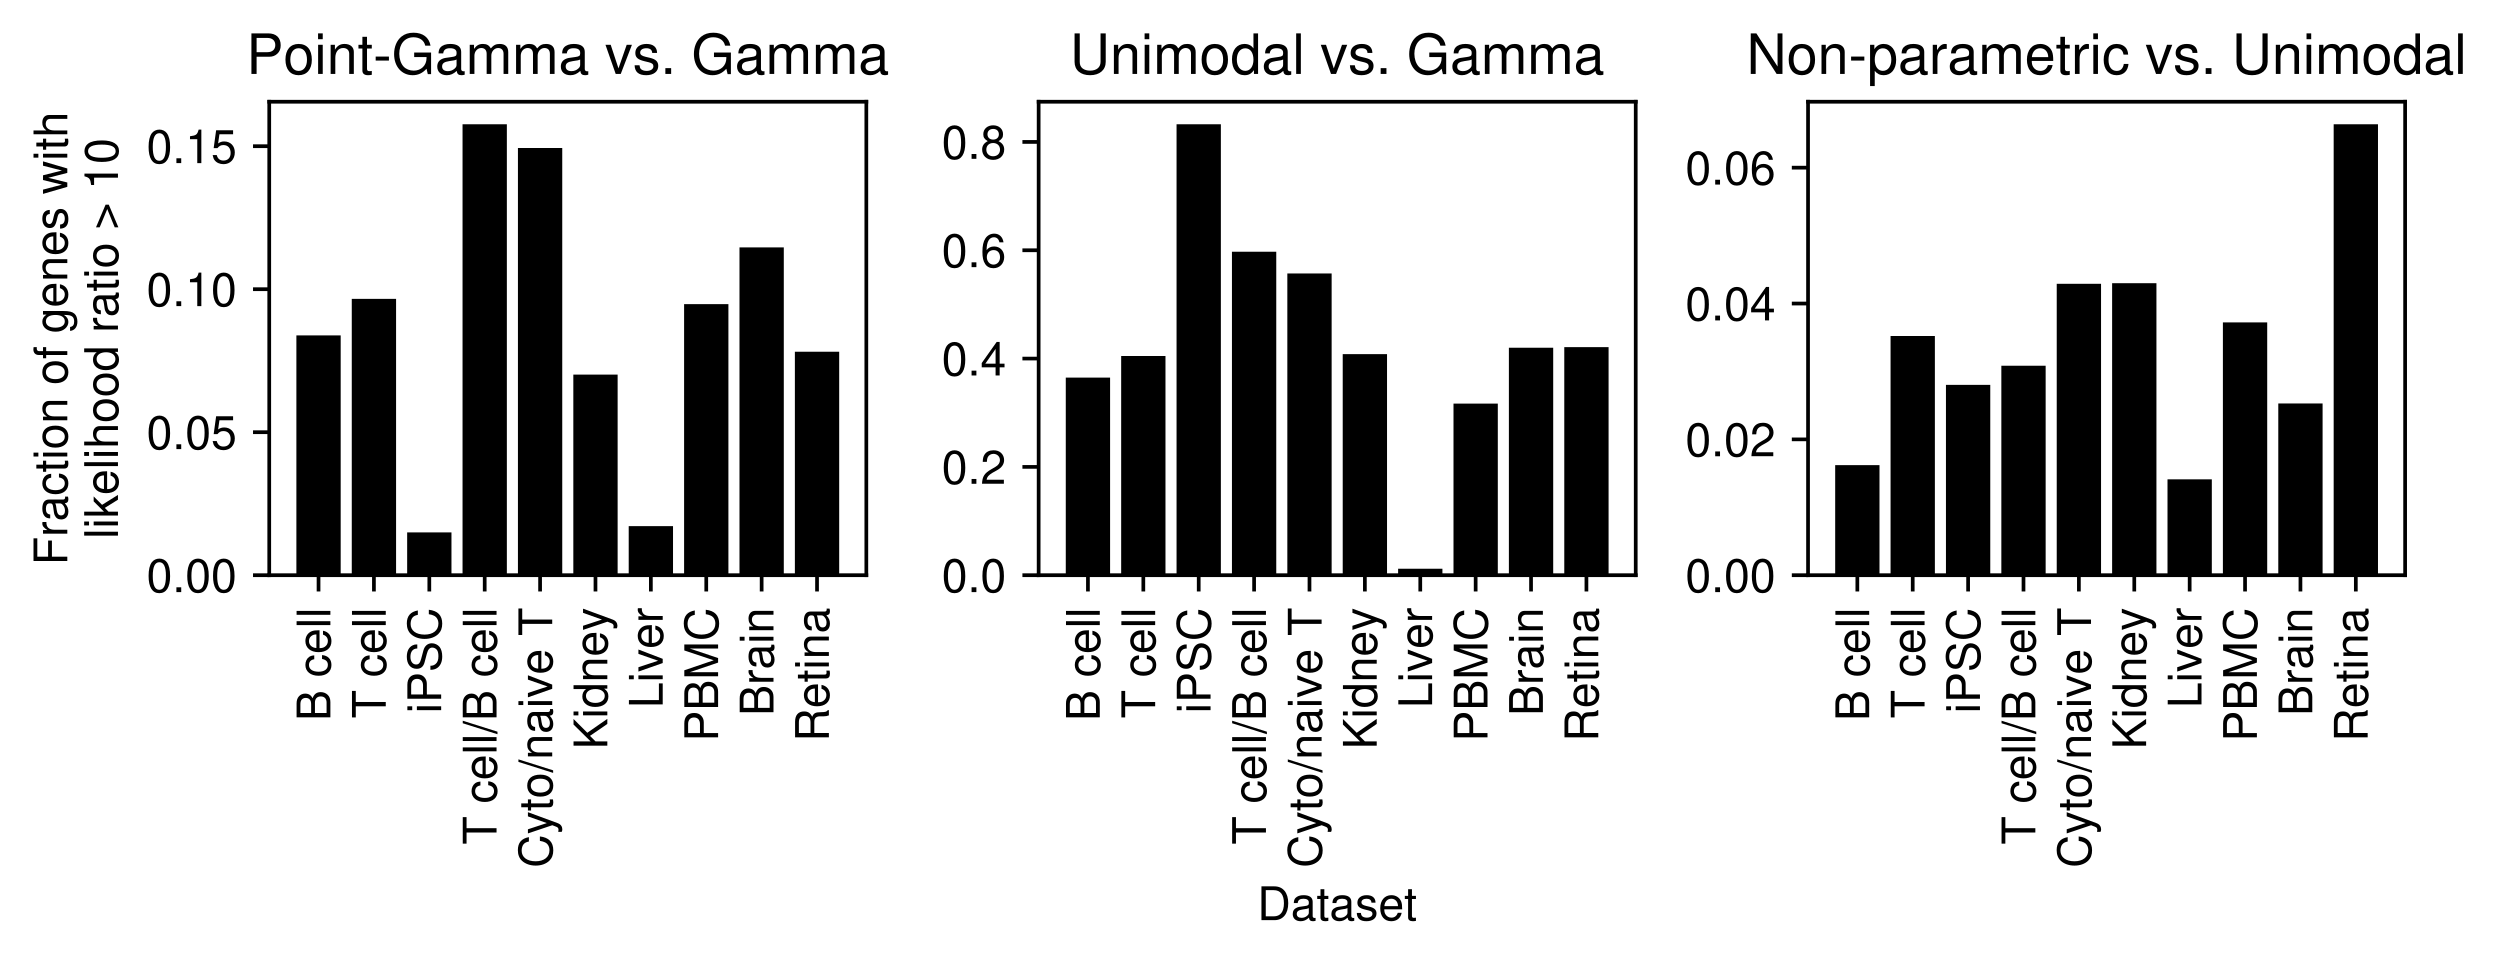 <?xml version="1.0" encoding="utf-8" standalone="no"?>
<!DOCTYPE svg PUBLIC "-//W3C//DTD SVG 1.1//EN"
  "http://www.w3.org/Graphics/SVG/1.1/DTD/svg11.dtd">
<!-- Created with matplotlib (https://matplotlib.org/) -->
<svg height="207.896pt" version="1.1" viewBox="0 0 539.355 207.896" width="539.355pt" xmlns="http://www.w3.org/2000/svg" xmlns:xlink="http://www.w3.org/1999/xlink">
 <defs>
  <style type="text/css">*{stroke-linecap:butt;stroke-linejoin:round;}</style>
 </defs>
 <g id="figure_1">
  <g id="patch_1">
   <path d="M 0 207.896 
L 539.355 207.896 
L 539.355 0 
L 0 0 
z
" style="fill:#ffffff;"/>
  </g>
  <g id="axes_1">
   <g id="patch_2">
    <path d="M 58.086 124.099 
L 186.903 124.099 
L 186.903 21.949 
L 58.086 21.949 
z
" style="fill:#ffffff;"/>
   </g>
   <g id="patch_3">
    <path clip-path="url(#p43fd41196d)" d="M 63.942 124.099 
L 73.501 124.099 
L 73.501 72.366 
L 63.942 72.366 
z
"/>
   </g>
   <g id="patch_4">
    <path clip-path="url(#p43fd41196d)" d="M 75.891 124.099 
L 85.451 124.099 
L 85.451 64.474 
L 75.891 64.474 
z
"/>
   </g>
   <g id="patch_5">
    <path clip-path="url(#p43fd41196d)" d="M 87.841 124.099 
L 97.4 124.099 
L 97.4 114.865 
L 87.841 114.865 
z
"/>
   </g>
   <g id="patch_6">
    <path clip-path="url(#p43fd41196d)" d="M 99.79 124.099 
L 109.35 124.099 
L 109.35 26.813 
L 99.79 26.813 
z
"/>
   </g>
   <g id="patch_7">
    <path clip-path="url(#p43fd41196d)" d="M 111.74 124.099 
L 121.3 124.099 
L 121.3 31.928 
L 111.74 31.928 
z
"/>
   </g>
   <g id="patch_8">
    <path clip-path="url(#p43fd41196d)" d="M 123.69 124.099 
L 133.249 124.099 
L 133.249 80.821 
L 123.69 80.821 
z
"/>
   </g>
   <g id="patch_9">
    <path clip-path="url(#p43fd41196d)" d="M 135.639 124.099 
L 145.199 124.099 
L 145.199 113.503 
L 135.639 113.503 
z
"/>
   </g>
   <g id="patch_10">
    <path clip-path="url(#p43fd41196d)" d="M 147.589 124.099 
L 157.148 124.099 
L 157.148 65.616 
L 147.589 65.616 
z
"/>
   </g>
   <g id="patch_11">
    <path clip-path="url(#p43fd41196d)" d="M 159.538 124.099 
L 169.098 124.099 
L 169.098 53.379 
L 159.538 53.379 
z
"/>
   </g>
   <g id="patch_12">
    <path clip-path="url(#p43fd41196d)" d="M 171.488 124.099 
L 181.048 124.099 
L 181.048 75.888 
L 171.488 75.888 
z
"/>
   </g>
   <g id="matplotlib.axis_1">
    <g id="xtick_1">
     <g id="line2d_1">
      <defs>
       <path d="M 0 0 
L 0 3.5 
" id="m497fd03515" style="stroke:#000000;stroke-width:0.8;"/>
      </defs>
      <g>
       <use style="stroke:#000000;stroke-width:0.8;" x="68.721" xlink:href="#m497fd03515" y="124.099"/>
      </g>
     </g>
     <g id="text_1">
      <!-- B cell -->
      <g transform="translate(71.277 155.549)rotate(-90)scale(0.1 -0.1)">
       <defs>
        <path d="M 7.906 0 
L 40.797 0 
C 47.703 0 52.797 1.906 56.703 6.094 
C 60.297 9.906 62.297 15.094 62.297 20.797 
C 62.297 29.594 58.297 34.906 49 38.5 
C 55.703 41.594 59.094 46.906 59.094 54.406 
C 59.094 59.797 57.094 64.406 53.297 67.797 
C 49.406 71.297 44.5 72.906 37.5 72.906 
L 7.906 72.906 
z
M 17.203 41.5 
L 17.203 64.703 
L 35.203 64.703 
C 40.406 64.703 43.297 64 45.797 62.094 
C 48.406 60.094 49.797 57.094 49.797 53.094 
C 49.797 49.094 48.406 46.094 45.797 44.094 
C 43.297 42.203 40.406 41.5 35.203 41.5 
z
M 17.203 8.203 
L 17.203 33.297 
L 39.906 33.297 
C 48.094 33.297 53 28.594 53 20.703 
C 53 12.906 48.094 8.203 39.906 8.203 
z
" id="NimbusSans-Regular-66"/>
        <path id="NimbusSans-Regular-32"/>
        <path d="M 47.094 34.797 
C 46.703 39.906 45.594 43.203 43.594 46.094 
C 40 51 33.703 53.906 26.406 53.906 
C 12.203 53.906 3.094 42.703 3.094 25.297 
C 3.094 8.406 12.094 -2.297 26.297 -2.297 
C 38.797 -2.297 46.703 5.203 47.703 18 
L 39.297 18 
C 37.906 9.594 33.594 5.406 26.5 5.406 
C 17.297 5.406 11.797 12.906 11.797 25.297 
C 11.797 38.406 17.203 46.203 26.297 46.203 
C 33.297 46.203 37.703 42.094 38.703 34.797 
z
" id="NimbusSans-Regular-99"/>
        <path d="M 51.297 23.406 
C 51.297 31.406 50.703 36.203 49.203 40.094 
C 45.797 48.703 37.797 53.906 28 53.906 
C 13.406 53.906 4 42.797 4 25.5 
C 4 8.203 13 -2.297 27.797 -2.297 
C 39.797 -2.297 48.094 4.5 50.203 15.906 
L 41.797 15.906 
C 39.5 9 34.797 5.406 28.094 5.406 
C 22.797 5.406 18.297 7.797 15.5 12.203 
C 13.5 15.203 12.797 18.203 12.703 23.406 
z
M 12.906 30.203 
C 13.594 39.906 19.5 46.203 27.906 46.203 
C 36.406 46.203 42.297 39.594 42.297 30.203 
z
" id="NimbusSans-Regular-101"/>
        <path d="M 15.203 72.906 
L 6.797 72.906 
L 6.797 0 
L 15.203 0 
z
" id="NimbusSans-Regular-108"/>
       </defs>
       <use xlink:href="#NimbusSans-Regular-66"/>
       <use x="66.7" xlink:href="#NimbusSans-Regular-32"/>
       <use x="94.5" xlink:href="#NimbusSans-Regular-99"/>
       <use x="144.5" xlink:href="#NimbusSans-Regular-101"/>
       <use x="200.1" xlink:href="#NimbusSans-Regular-108"/>
       <use x="222.3" xlink:href="#NimbusSans-Regular-108"/>
      </g>
     </g>
    </g>
    <g id="xtick_2">
     <g id="line2d_2">
      <g>
       <use style="stroke:#000000;stroke-width:0.8;" x="80.671" xlink:href="#m497fd03515" y="124.099"/>
      </g>
     </g>
     <g id="text_2">
      <!-- T cell -->
      <g transform="translate(83.226 154.988)rotate(-90)scale(0.1 -0.1)">
       <defs>
        <path d="M 35.406 64.703 
L 59.297 64.703 
L 59.297 72.906 
L 2.094 72.906 
L 2.094 64.703 
L 26.094 64.703 
L 26.094 0 
L 35.406 0 
z
" id="NimbusSans-Regular-84"/>
       </defs>
       <use xlink:href="#NimbusSans-Regular-84"/>
       <use x="61.1" xlink:href="#NimbusSans-Regular-32"/>
       <use x="88.9" xlink:href="#NimbusSans-Regular-99"/>
       <use x="138.9" xlink:href="#NimbusSans-Regular-101"/>
       <use x="194.5" xlink:href="#NimbusSans-Regular-108"/>
       <use x="216.7" xlink:href="#NimbusSans-Regular-108"/>
      </g>
     </g>
    </g>
    <g id="xtick_3">
     <g id="line2d_3">
      <g>
       <use style="stroke:#000000;stroke-width:0.8;" x="92.621" xlink:href="#m497fd03515" y="124.099"/>
      </g>
     </g>
     <g id="text_3">
      <!-- iPSC -->
      <g transform="translate(95.176 153.88)rotate(-90)scale(0.1 -0.1)">
       <defs>
        <path d="M 15 52.406 
L 6.703 52.406 
L 6.703 0 
L 15 0 
z
M 15 72.906 
L 6.594 72.906 
L 6.594 62.406 
L 15 62.406 
z
" id="NimbusSans-Regular-105"/>
        <path d="M 18.406 30.906 
L 41.297 30.906 
C 47 30.906 51.5 32.594 55.406 36.094 
C 59.797 40.094 61.703 44.797 61.703 51.5 
C 61.703 65.203 53.594 72.906 39.203 72.906 
L 9.094 72.906 
L 9.094 0 
L 18.406 0 
z
M 18.406 39.094 
L 18.406 64.703 
L 37.797 64.703 
C 46.703 64.703 52 59.906 52 51.906 
C 52 43.906 46.703 39.094 37.797 39.094 
z
" id="NimbusSans-Regular-80"/>
        <path d="M 59.594 51.5 
C 59.594 56.5 59.297 57.906 57.703 61.297 
C 53.703 69.703 45.203 74.094 32.906 74.094 
C 16.906 74.094 7 65.906 7 52.703 
C 7 43.797 11.703 38.203 21.297 35.703 
L 39.406 30.906 
C 48.703 28.5 52.797 24.797 52.797 19.094 
C 52.797 15.203 50.703 11.203 47.594 9 
C 44.703 6.906 40.094 5.906 34.203 5.906 
C 26.203 5.906 20.906 7.797 17.406 12 
C 14.703 15.203 13.5 18.703 13.594 23.203 
L 4.797 23.203 
C 4.906 16.5 6.203 12.094 9.094 8.094 
C 14.094 1.203 22.5 -2.297 33.594 -2.297 
C 42.297 -2.297 49.406 -0.297 54.094 3.297 
C 59 7.203 62.094 13.703 62.094 20 
C 62.094 29 56.5 35.594 46.594 38.297 
L 28.297 43.203 
C 19.5 45.594 16.297 48.406 16.297 54 
C 16.297 61.406 22.797 66.297 32.594 66.297 
C 44.203 66.297 50.703 61.094 50.797 51.5 
z
" id="NimbusSans-Regular-83"/>
        <path d="M 66.203 50.297 
C 63.297 66.297 54.094 74.094 38.094 74.094 
C 28.297 74.094 20.406 71 15 65 
C 8.406 57.797 4.797 47.406 4.797 35.594 
C 4.797 23.594 8.5 13.297 15.297 6.203 
C 21 0.406 28.203 -2.297 37.703 -2.297 
C 55.5 -2.297 65.5 7.297 67.703 26.594 
L 58.094 26.594 
C 57.297 21.594 56.297 18.203 54.797 15.297 
C 51.797 9.297 45.594 5.906 37.797 5.906 
C 23.297 5.906 14.094 17.5 14.094 35.703 
C 14.094 54.406 22.797 65.906 37 65.906 
C 42.906 65.906 48.406 64.203 51.406 61.297 
C 54.094 58.797 55.594 55.797 56.703 50.297 
z
" id="NimbusSans-Regular-67"/>
       </defs>
       <use xlink:href="#NimbusSans-Regular-105"/>
       <use x="22.2" xlink:href="#NimbusSans-Regular-80"/>
       <use x="88.9" xlink:href="#NimbusSans-Regular-83"/>
       <use x="155.6" xlink:href="#NimbusSans-Regular-67"/>
      </g>
     </g>
    </g>
    <g id="xtick_4">
     <g id="line2d_4">
      <g>
       <use style="stroke:#000000;stroke-width:0.8;" x="104.57" xlink:href="#m497fd03515" y="124.099"/>
      </g>
     </g>
     <g id="text_4">
      <!-- T cell/B cell -->
      <g transform="translate(107.126 182.218)rotate(-90)scale(0.1 -0.1)">
       <defs>
        <path d="M 22.906 72.906 
L -0.797 -2 
L 4.703 -2 
L 28.406 72.906 
z
" id="NimbusSans-Regular-47"/>
       </defs>
       <use xlink:href="#NimbusSans-Regular-84"/>
       <use x="61.1" xlink:href="#NimbusSans-Regular-32"/>
       <use x="88.9" xlink:href="#NimbusSans-Regular-99"/>
       <use x="138.9" xlink:href="#NimbusSans-Regular-101"/>
       <use x="194.5" xlink:href="#NimbusSans-Regular-108"/>
       <use x="216.7" xlink:href="#NimbusSans-Regular-108"/>
       <use x="238.9" xlink:href="#NimbusSans-Regular-47"/>
       <use x="266.7" xlink:href="#NimbusSans-Regular-66"/>
       <use x="333.4" xlink:href="#NimbusSans-Regular-32"/>
       <use x="361.2" xlink:href="#NimbusSans-Regular-99"/>
       <use x="411.2" xlink:href="#NimbusSans-Regular-101"/>
       <use x="466.8" xlink:href="#NimbusSans-Regular-108"/>
       <use x="489" xlink:href="#NimbusSans-Regular-108"/>
      </g>
     </g>
    </g>
    <g id="xtick_5">
     <g id="line2d_5">
      <g>
       <use style="stroke:#000000;stroke-width:0.8;" x="116.52" xlink:href="#m497fd03515" y="124.099"/>
      </g>
     </g>
     <g id="text_5">
      <!-- Cyto/naive T -->
      <g transform="translate(119.135 187.225)rotate(-90)scale(0.1 -0.1)">
       <defs>
        <path d="M 38.797 52.406 
L 24.297 11.594 
L 10.906 52.406 
L 2 52.406 
L 19.703 -0.203 
L 16.5 -8.5 
C 15.094 -12.203 13.297 -13.594 9.797 -13.594 
C 8.406 -13.594 7.203 -13.406 5.406 -13 
L 5.406 -20.5 
C 7.094 -21.406 8.797 -21.797 11 -21.797 
C 13.703 -21.797 16.594 -20.906 18.797 -19.297 
C 21.406 -17.406 22.906 -15.203 24.5 -11 
L 47.797 52.406 
z
" id="NimbusSans-Regular-121"/>
        <path d="M 25.406 52.406 
L 16.797 52.406 
L 16.797 66.797 
L 8.5 66.797 
L 8.5 52.406 
L 1.406 52.406 
L 1.406 45.594 
L 8.5 45.594 
L 8.5 6 
C 8.5 0.594 12.094 -2.297 18.594 -2.297 
C 20.797 -2.297 22.594 -2.094 25.406 -1.594 
L 25.406 5.406 
C 24.203 5.094 23.094 5 21.406 5 
C 17.797 5 16.797 6 16.797 9.703 
L 16.797 45.594 
L 25.406 45.594 
z
" id="NimbusSans-Regular-116"/>
        <path d="M 27.203 53.906 
C 12.406 53.906 3.594 43.406 3.594 25.797 
C 3.594 8.094 12.406 -2.297 27.297 -2.297 
C 42.094 -2.297 51 8.203 51 25.406 
C 51 43.594 42.406 53.906 27.203 53.906 
z
M 27.297 46.203 
C 36.703 46.203 42.297 38.5 42.297 25.5 
C 42.297 13.094 36.5 5.406 27.297 5.406 
C 18 5.406 12.297 13.094 12.297 25.797 
C 12.297 38.5 18 46.203 27.297 46.203 
z
" id="NimbusSans-Regular-111"/>
        <path d="M 7 52.406 
L 7 0 
L 15.406 0 
L 15.406 28.906 
C 15.406 39.594 21 46.594 29.594 46.594 
C 36.203 46.594 40.406 42.594 40.406 36.297 
L 40.406 0 
L 48.703 0 
L 48.703 39.594 
C 48.703 48.297 42.203 53.906 32.094 53.906 
C 24.297 53.906 19.297 50.906 14.703 43.594 
L 14.703 52.406 
z
" id="NimbusSans-Regular-110"/>
        <path d="M 53.5 4.906 
C 52.594 4.703 52.203 4.703 51.703 4.703 
C 48.797 4.703 47.203 6.203 47.203 8.797 
L 47.203 39.594 
C 47.203 48.906 40.406 53.906 27.5 53.906 
C 19.797 53.906 13.703 51.703 10.094 47.797 
C 7.703 45.094 6.703 42.094 6.5 36.906 
L 14.906 36.906 
C 15.594 43.297 19.406 46.203 27.203 46.203 
C 34.797 46.203 38.906 43.406 38.906 38.406 
L 38.906 36.203 
C 38.797 32.594 37 31.297 30.203 30.406 
C 18.406 28.906 16.594 28.5 13.406 27.203 
C 7.297 24.594 4.203 20 4.203 13.203 
C 4.203 3.703 10.797 -2.297 21.406 -2.297 
C 28 -2.297 33.297 0 39.203 5.406 
C 39.797 0 42.406 -2.297 47.797 -2.297 
C 49.594 -2.297 50.703 -2.094 53.5 -1.406 
z
M 38.906 16.5 
C 38.906 13.703 38.094 12 35.594 9.703 
C 32.203 6.594 28.094 5 23.203 5 
C 16.703 5 12.906 8.094 12.906 13.406 
C 12.906 18.906 16.5 21.703 25.5 23 
C 34.406 24.203 36.094 24.594 38.906 25.906 
z
" id="NimbusSans-Regular-97"/>
        <path d="M 28.5 0 
L 48.594 52.406 
L 39.203 52.406 
L 24.406 9.906 
L 10.406 52.406 
L 1 52.406 
L 19.406 0 
z
" id="NimbusSans-Regular-118"/>
       </defs>
       <use xlink:href="#NimbusSans-Regular-67"/>
       <use x="72.2" xlink:href="#NimbusSans-Regular-121"/>
       <use x="122.2" xlink:href="#NimbusSans-Regular-116"/>
       <use x="150" xlink:href="#NimbusSans-Regular-111"/>
       <use x="205.6" xlink:href="#NimbusSans-Regular-47"/>
       <use x="233.4" xlink:href="#NimbusSans-Regular-110"/>
       <use x="289" xlink:href="#NimbusSans-Regular-97"/>
       <use x="344.6" xlink:href="#NimbusSans-Regular-105"/>
       <use x="366.8" xlink:href="#NimbusSans-Regular-118"/>
       <use x="416.8" xlink:href="#NimbusSans-Regular-101"/>
       <use x="472.4" xlink:href="#NimbusSans-Regular-32"/>
       <use x="500.2" xlink:href="#NimbusSans-Regular-84"/>
      </g>
     </g>
    </g>
    <g id="xtick_6">
     <g id="line2d_6">
      <g>
       <use style="stroke:#000000;stroke-width:0.8;" x="128.469" xlink:href="#m497fd03515" y="124.099"/>
      </g>
     </g>
     <g id="text_6">
      <!-- Kidney -->
      <g transform="translate(131.025 161.667)rotate(-90)scale(0.1 -0.1)">
       <defs>
        <path d="M 17.203 25.5 
L 29.094 37.406 
L 54.797 0 
L 65.797 0 
L 35.797 43.203 
L 65.5 72.906 
L 53.5 72.906 
L 17.203 36 
L 17.203 72.906 
L 7.906 72.906 
L 7.906 0 
L 17.203 0 
z
" id="NimbusSans-Regular-75"/>
        <path d="M 49.5 72.906 
L 41.203 72.906 
L 41.203 45.797 
C 37.703 51.094 32.094 53.906 25.094 53.906 
C 11.5 53.906 2.594 43 2.594 26.297 
C 2.594 8.594 11.203 -2.297 25.406 -2.297 
C 32.594 -2.297 37.594 0.406 42.094 6.906 
L 42.094 0 
L 49.5 0 
z
M 26.5 46.094 
C 35.5 46.094 41.203 38.203 41.203 25.594 
C 41.203 13.5 35.406 5.5 26.594 5.5 
C 17.406 5.5 11.297 13.594 11.297 25.797 
C 11.297 38 17.406 46.094 26.5 46.094 
z
" id="NimbusSans-Regular-100"/>
       </defs>
       <use xlink:href="#NimbusSans-Regular-75"/>
       <use x="66.7" xlink:href="#NimbusSans-Regular-105"/>
       <use x="88.9" xlink:href="#NimbusSans-Regular-100"/>
       <use x="144.5" xlink:href="#NimbusSans-Regular-110"/>
       <use x="200.1" xlink:href="#NimbusSans-Regular-101"/>
       <use x="255.7" xlink:href="#NimbusSans-Regular-121"/>
      </g>
     </g>
    </g>
    <g id="xtick_7">
     <g id="line2d_7">
      <g>
       <use style="stroke:#000000;stroke-width:0.8;" x="140.419" xlink:href="#m497fd03515" y="124.099"/>
      </g>
     </g>
     <g id="text_7">
      <!-- Liver -->
      <g transform="translate(142.974 152.768)rotate(-90)scale(0.1 -0.1)">
       <defs>
        <path d="M 17.297 72.906 
L 8 72.906 
L 8 0 
L 53.297 0 
L 53.297 8.203 
L 17.297 8.203 
z
" id="NimbusSans-Regular-76"/>
        <path d="M 6.906 52.406 
L 6.906 0 
L 15.297 0 
L 15.297 27.203 
C 15.406 39.797 20.594 45.406 32.094 45.094 
L 32.094 53.594 
C 30.703 53.797 29.906 53.906 28.906 53.906 
C 23.5 53.906 19.406 50.703 14.594 42.906 
L 14.594 52.406 
z
" id="NimbusSans-Regular-114"/>
       </defs>
       <use xlink:href="#NimbusSans-Regular-76"/>
       <use x="55.6" xlink:href="#NimbusSans-Regular-105"/>
       <use x="77.8" xlink:href="#NimbusSans-Regular-118"/>
       <use x="127.8" xlink:href="#NimbusSans-Regular-101"/>
       <use x="183.4" xlink:href="#NimbusSans-Regular-114"/>
      </g>
     </g>
    </g>
    <g id="xtick_8">
     <g id="line2d_8">
      <g>
       <use style="stroke:#000000;stroke-width:0.8;" x="152.369" xlink:href="#m497fd03515" y="124.099"/>
      </g>
     </g>
     <g id="text_8">
      <!-- PBMC -->
      <g transform="translate(154.924 159.989)rotate(-90)scale(0.1 -0.1)">
       <defs>
        <path d="M 46.797 0 
L 67.297 61.094 
L 67.297 0 
L 76.094 0 
L 76.094 72.906 
L 63.203 72.906 
L 42 9.406 
L 20.406 72.906 
L 7.5 72.906 
L 7.5 0 
L 16.297 0 
L 16.297 61.094 
L 37 0 
z
" id="NimbusSans-Regular-77"/>
       </defs>
       <use xlink:href="#NimbusSans-Regular-80"/>
       <use x="66.7" xlink:href="#NimbusSans-Regular-66"/>
       <use x="133.4" xlink:href="#NimbusSans-Regular-77"/>
       <use x="216.7" xlink:href="#NimbusSans-Regular-67"/>
      </g>
     </g>
    </g>
    <g id="xtick_9">
     <g id="line2d_9">
      <g>
       <use style="stroke:#000000;stroke-width:0.8;" x="164.318" xlink:href="#m497fd03515" y="124.099"/>
      </g>
     </g>
     <g id="text_9">
      <!-- Brain -->
      <g transform="translate(166.874 154.438)rotate(-90)scale(0.1 -0.1)">
       <use xlink:href="#NimbusSans-Regular-66"/>
       <use x="66.7" xlink:href="#NimbusSans-Regular-114"/>
       <use x="100" xlink:href="#NimbusSans-Regular-97"/>
       <use x="155.6" xlink:href="#NimbusSans-Regular-105"/>
       <use x="177.8" xlink:href="#NimbusSans-Regular-110"/>
      </g>
     </g>
    </g>
    <g id="xtick_10">
     <g id="line2d_10">
      <g>
       <use style="stroke:#000000;stroke-width:0.8;" x="176.268" xlink:href="#m497fd03515" y="124.099"/>
      </g>
     </g>
     <g id="text_10">
      <!-- Retina -->
      <g transform="translate(178.823 159.997)rotate(-90)scale(0.1 -0.1)">
       <defs>
        <path d="M 18.594 31.406 
L 42.594 31.406 
C 50.906 31.406 54.594 27.406 54.594 18.406 
L 54.5 11.906 
C 54.5 7.406 55.297 3 56.594 0 
L 67.906 0 
L 67.906 2.297 
C 64.406 4.703 63.703 7.297 63.5 17 
C 63.406 29 61.5 32.594 53.594 36 
C 61.797 40.094 65.094 45 65.094 53.406 
C 65.094 66 57.297 72.906 42.906 72.906 
L 9.297 72.906 
L 9.297 0 
L 18.594 0 
z
M 18.594 39.594 
L 18.594 64.703 
L 41.094 64.703 
C 46.297 64.703 49.297 63.906 51.594 61.906 
C 54.094 59.797 55.406 56.5 55.406 52.203 
C 55.406 43.5 51 39.594 41.094 39.594 
z
" id="NimbusSans-Regular-82"/>
       </defs>
       <use xlink:href="#NimbusSans-Regular-82"/>
       <use x="72.2" xlink:href="#NimbusSans-Regular-101"/>
       <use x="127.8" xlink:href="#NimbusSans-Regular-116"/>
       <use x="155.6" xlink:href="#NimbusSans-Regular-105"/>
       <use x="177.8" xlink:href="#NimbusSans-Regular-110"/>
       <use x="233.4" xlink:href="#NimbusSans-Regular-97"/>
      </g>
     </g>
    </g>
   </g>
   <g id="matplotlib.axis_2">
    <g id="ytick_1">
     <g id="line2d_11">
      <defs>
       <path d="M 0 0 
L -3.5 0 
" id="ma713cf6a84" style="stroke:#000000;stroke-width:0.8;"/>
      </defs>
      <g>
       <use style="stroke:#000000;stroke-width:0.8;" x="58.086" xlink:href="#ma713cf6a84" y="124.099"/>
      </g>
     </g>
     <g id="text_11">
      <!-- 0.00 -->
      <g transform="translate(31.628 127.744)scale(0.1 -0.1)">
       <defs>
        <path d="M 27.5 72.297 
C 20.906 72.297 14.906 69.297 11.203 64.406 
C 6.594 58 4.297 48.406 4.297 35 
C 4.297 10.594 12.297 -2.297 27.5 -2.297 
C 42.5 -2.297 50.703 10.594 50.703 34.406 
C 50.703 48.406 48.5 57.797 43.797 64.406 
C 40.094 69.406 34.203 72.297 27.5 72.297 
z
M 27.5 64.5 
C 37 64.5 41.703 54.797 41.703 35.203 
C 41.703 14.594 37.094 5 27.297 5 
C 18 5 13.297 15 13.297 34.906 
C 13.297 54.797 18 64.5 27.5 64.5 
z
" id="NimbusSans-Regular-48"/>
        <path d="M 19.094 10.406 
L 8.703 10.406 
L 8.703 0 
L 19.094 0 
z
" id="NimbusSans-Regular-46"/>
       </defs>
       <use xlink:href="#NimbusSans-Regular-48"/>
       <use x="55.6" xlink:href="#NimbusSans-Regular-46"/>
       <use x="83.4" xlink:href="#NimbusSans-Regular-48"/>
       <use x="139" xlink:href="#NimbusSans-Regular-48"/>
      </g>
     </g>
    </g>
    <g id="ytick_2">
     <g id="line2d_12">
      <g>
       <use style="stroke:#000000;stroke-width:0.8;" x="58.086" xlink:href="#ma713cf6a84" y="93.247"/>
      </g>
     </g>
     <g id="text_12">
      <!-- 0.05 -->
      <g transform="translate(31.628 96.892)scale(0.1 -0.1)">
       <defs>
        <path d="M 47.594 70.906 
L 11 70.906 
L 5.703 32.297 
L 13.797 32.297 
C 17.906 37.203 21.297 38.906 26.906 38.906 
C 36.406 38.906 42.297 32.406 42.297 21.906 
C 42.297 11.703 36.406 5.5 26.797 5.5 
C 19.094 5.5 14.406 9.406 12.297 17.406 
L 3.5 17.406 
C 4.703 11.594 5.703 8.797 7.797 6.203 
C 11.797 0.797 19 -2.297 27 -2.297 
C 41.297 -2.297 51.297 8.094 51.297 23.094 
C 51.297 37.094 42 46.703 28.406 46.703 
C 23.406 46.703 19.406 45.406 15.297 42.406 
L 18.094 62.203 
L 47.594 62.203 
z
" id="NimbusSans-Regular-53"/>
       </defs>
       <use xlink:href="#NimbusSans-Regular-48"/>
       <use x="55.6" xlink:href="#NimbusSans-Regular-46"/>
       <use x="83.4" xlink:href="#NimbusSans-Regular-48"/>
       <use x="139" xlink:href="#NimbusSans-Regular-53"/>
      </g>
     </g>
    </g>
    <g id="ytick_3">
     <g id="line2d_13">
      <g>
       <use style="stroke:#000000;stroke-width:0.8;" x="58.086" xlink:href="#ma713cf6a84" y="62.395"/>
      </g>
     </g>
     <g id="text_13">
      <!-- 0.10 -->
      <g transform="translate(31.628 66.04)scale(0.1 -0.1)">
       <defs>
        <path d="M 25.906 51.5 
L 25.906 0 
L 34.703 0 
L 34.703 72.297 
L 28.906 72.297 
C 25.797 61.203 23.797 59.703 10.203 57.906 
L 10.203 51.5 
z
" id="NimbusSans-Regular-49"/>
       </defs>
       <use xlink:href="#NimbusSans-Regular-48"/>
       <use x="55.6" xlink:href="#NimbusSans-Regular-46"/>
       <use x="83.4" xlink:href="#NimbusSans-Regular-49"/>
       <use x="139" xlink:href="#NimbusSans-Regular-48"/>
      </g>
     </g>
    </g>
    <g id="ytick_4">
     <g id="line2d_14">
      <g>
       <use style="stroke:#000000;stroke-width:0.8;" x="58.086" xlink:href="#ma713cf6a84" y="31.543"/>
      </g>
     </g>
     <g id="text_14">
      <!-- 0.15 -->
      <g transform="translate(31.628 35.188)scale(0.1 -0.1)">
       <use xlink:href="#NimbusSans-Regular-48"/>
       <use x="55.6" xlink:href="#NimbusSans-Regular-46"/>
       <use x="83.4" xlink:href="#NimbusSans-Regular-49"/>
       <use x="139" xlink:href="#NimbusSans-Regular-53"/>
      </g>
     </g>
    </g>
    <g id="text_15">
     <!-- Fraction of genes with -->
     <g transform="translate(14.52 121.93)rotate(-90)scale(0.1 -0.1)">
      <defs>
       <path d="M 18.297 33.203 
L 53.094 33.203 
L 53.094 41.406 
L 18.297 41.406 
L 18.297 64.703 
L 57.906 64.703 
L 57.906 72.906 
L 9 72.906 
L 9 0 
L 18.297 0 
z
" id="NimbusSans-Regular-70"/>
       <path d="M 25.797 52.406 
L 17.094 52.406 
L 17.094 60.594 
C 17.094 64.094 19 65.906 22.906 65.906 
C 23.594 65.906 23.906 65.906 25.797 65.797 
L 25.797 72.703 
C 23.906 73.094 22.797 73.203 21.094 73.203 
C 13.406 73.203 8.797 68.797 8.797 61.297 
L 8.797 52.406 
L 1.797 52.406 
L 1.797 45.594 
L 8.797 45.594 
L 8.797 0 
L 17.094 0 
L 17.094 45.594 
L 25.797 45.594 
z
" id="NimbusSans-Regular-102"/>
       <path d="M 40.406 52.406 
L 40.406 44.797 
C 36.203 51.094 31.594 53.906 25 53.906 
C 12.297 53.906 3.5 42.094 3.5 25.297 
C 3.5 16.5 5.594 10.094 10.094 4.797 
C 14 0.203 19 -2.297 24.406 -2.297 
C 30.703 -2.297 35.203 0.5 39.594 7.094 
L 39.594 4.406 
C 39.594 -9.594 35.703 -14.797 25.297 -14.797 
C 18.203 -14.797 14.5 -12 13.703 -6 
L 5.203 -6 
C 6 -15.703 13.703 -21.797 25.094 -21.797 
C 32.797 -21.797 39.203 -19.297 42.594 -15.094 
C 46.594 -10.203 48.094 -3.703 48.094 8.594 
L 48.094 52.406 
z
M 25.797 46.203 
C 34.594 46.203 39.594 38.797 39.594 25.5 
C 39.594 12.797 34.5 5.406 25.797 5.406 
C 17.203 5.406 12.203 12.906 12.203 25.797 
C 12.203 38.594 17.203 46.203 25.797 46.203 
z
" id="NimbusSans-Regular-103"/>
       <path d="M 43.797 37.797 
C 43.703 48.094 36.906 53.906 24.797 53.906 
C 12.594 53.906 4.703 47.594 4.703 37.906 
C 4.703 29.703 8.906 25.797 21.297 22.797 
L 29.094 20.906 
C 34.906 19.5 37.203 17.406 37.203 13.703 
C 37.203 8.703 32.297 5.406 25 5.406 
C 20.5 5.406 16.703 6.703 14.594 8.906 
C 13.297 10.406 12.703 11.906 12.203 15.594 
L 3.406 15.594 
C 3.797 3.5 10.594 -2.297 24.297 -2.297 
C 37.5 -2.297 45.906 4.203 45.906 14.297 
C 45.906 22.094 41.5 26.406 31.094 28.906 
L 23.094 30.797 
C 16.297 32.406 13.406 34.594 13.406 38.297 
C 13.406 43.203 17.703 46.203 24.5 46.203 
C 31.203 46.203 34.797 43.297 35 37.797 
z
" id="NimbusSans-Regular-115"/>
       <path d="M 55.406 0 
L 70.797 52.406 
L 61.406 52.406 
L 51 11.594 
L 40.703 52.406 
L 30.5 52.406 
L 20.5 11.594 
L 9.797 52.406 
L 0.594 52.406 
L 15.797 0 
L 25.203 0 
L 35.297 41.094 
L 45.906 0 
z
" id="NimbusSans-Regular-119"/>
       <path d="M 7 72.906 
L 7 0 
L 15.297 0 
L 15.297 28.906 
C 15.297 39.594 20.906 46.594 29.5 46.594 
C 32.297 46.594 34.906 45.797 36.906 44.297 
C 39.297 42.5 40.297 40 40.297 36.297 
L 40.297 0 
L 48.594 0 
L 48.594 39.594 
C 48.594 48.406 42.297 53.906 32.094 53.906 
C 24.703 53.906 20.203 51.594 15.297 45.203 
L 15.297 72.906 
z
" id="NimbusSans-Regular-104"/>
      </defs>
      <use xlink:href="#NimbusSans-Regular-70"/>
      <use x="61.1" xlink:href="#NimbusSans-Regular-114"/>
      <use x="94.4" xlink:href="#NimbusSans-Regular-97"/>
      <use x="150" xlink:href="#NimbusSans-Regular-99"/>
      <use x="200" xlink:href="#NimbusSans-Regular-116"/>
      <use x="227.8" xlink:href="#NimbusSans-Regular-105"/>
      <use x="250" xlink:href="#NimbusSans-Regular-111"/>
      <use x="305.6" xlink:href="#NimbusSans-Regular-110"/>
      <use x="361.2" xlink:href="#NimbusSans-Regular-32"/>
      <use x="389" xlink:href="#NimbusSans-Regular-111"/>
      <use x="444.6" xlink:href="#NimbusSans-Regular-102"/>
      <use x="472.4" xlink:href="#NimbusSans-Regular-32"/>
      <use x="500.2" xlink:href="#NimbusSans-Regular-103"/>
      <use x="555.8" xlink:href="#NimbusSans-Regular-101"/>
      <use x="611.4" xlink:href="#NimbusSans-Regular-110"/>
      <use x="667" xlink:href="#NimbusSans-Regular-101"/>
      <use x="722.6" xlink:href="#NimbusSans-Regular-115"/>
      <use x="772.6" xlink:href="#NimbusSans-Regular-32"/>
      <use x="800.4" xlink:href="#NimbusSans-Regular-119"/>
      <use x="872.6" xlink:href="#NimbusSans-Regular-105"/>
      <use x="894.8" xlink:href="#NimbusSans-Regular-116"/>
      <use x="922.6" xlink:href="#NimbusSans-Regular-104"/>
     </g>
     <!-- likelihood ratio &gt; 10 -->
     <g transform="translate(25.449 116.236)rotate(-90)scale(0.1 -0.1)">
      <defs>
       <path d="M 14.094 72.906 
L 5.797 72.906 
L 5.797 0 
L 14.094 0 
L 14.094 20.406 
L 22.203 28.406 
L 39.906 0 
L 50.203 0 
L 28.797 34.297 
L 47 52.406 
L 36.297 52.406 
L 14.094 30.203 
z
" id="NimbusSans-Regular-107"/>
       <path d="M 53.906 26.703 
L 5 47.406 
L 5 39.5 
L 44.406 23.094 
L 5 7 
L 5 -0.906 
L 53.906 19.797 
z
" id="NimbusSans-Regular-62"/>
      </defs>
      <use xlink:href="#NimbusSans-Regular-108"/>
      <use x="22.2" xlink:href="#NimbusSans-Regular-105"/>
      <use x="44.4" xlink:href="#NimbusSans-Regular-107"/>
      <use x="94.4" xlink:href="#NimbusSans-Regular-101"/>
      <use x="150" xlink:href="#NimbusSans-Regular-108"/>
      <use x="172.2" xlink:href="#NimbusSans-Regular-105"/>
      <use x="194.4" xlink:href="#NimbusSans-Regular-104"/>
      <use x="250" xlink:href="#NimbusSans-Regular-111"/>
      <use x="305.6" xlink:href="#NimbusSans-Regular-111"/>
      <use x="361.2" xlink:href="#NimbusSans-Regular-100"/>
      <use x="416.8" xlink:href="#NimbusSans-Regular-32"/>
      <use x="444.6" xlink:href="#NimbusSans-Regular-114"/>
      <use x="477.9" xlink:href="#NimbusSans-Regular-97"/>
      <use x="533.5" xlink:href="#NimbusSans-Regular-116"/>
      <use x="561.3" xlink:href="#NimbusSans-Regular-105"/>
      <use x="583.5" xlink:href="#NimbusSans-Regular-111"/>
      <use x="639.1" xlink:href="#NimbusSans-Regular-32"/>
      <use x="666.9" xlink:href="#NimbusSans-Regular-62"/>
      <use x="725.3" xlink:href="#NimbusSans-Regular-32"/>
      <use x="753.1" xlink:href="#NimbusSans-Regular-49"/>
      <use x="808.7" xlink:href="#NimbusSans-Regular-48"/>
     </g>
    </g>
   </g>
   <g id="patch_13">
    <path d="M 58.086 124.099 
L 58.086 21.949 
" style="fill:none;stroke:#000000;stroke-linecap:square;stroke-linejoin:miter;stroke-width:0.8;"/>
   </g>
   <g id="patch_14">
    <path d="M 186.903 124.099 
L 186.903 21.949 
" style="fill:none;stroke:#000000;stroke-linecap:square;stroke-linejoin:miter;stroke-width:0.8;"/>
   </g>
   <g id="patch_15">
    <path d="M 58.086 124.099 
L 186.903 124.099 
" style="fill:none;stroke:#000000;stroke-linecap:square;stroke-linejoin:miter;stroke-width:0.8;"/>
   </g>
   <g id="patch_16">
    <path d="M 58.086 21.949 
L 186.903 21.949 
" style="fill:none;stroke:#000000;stroke-linecap:square;stroke-linejoin:miter;stroke-width:0.8;"/>
   </g>
   <g id="text_16">
    <!-- Point-Gamma vs. Gamma -->
    <g transform="translate(53.151 15.949)scale(0.12 -0.12)">
     <defs>
      <path d="M 28.406 31.203 
L 4.594 31.203 
L 4.594 24 
L 28.406 24 
z
" id="NimbusSans-Regular-45"/>
      <path d="M 70.906 38.5 
L 40.5 38.5 
L 40.5 30.297 
L 62.703 30.297 
L 62.703 28.297 
C 62.703 15.297 53.094 5.906 39.797 5.906 
C 32.406 5.906 25.703 8.594 21.406 13.297 
C 16.594 18.5 13.703 27.203 13.703 36.203 
C 13.703 54.094 23.906 65.906 39.297 65.906 
C 50.406 65.906 58.406 60.203 60.406 50.797 
L 69.906 50.797 
C 67.297 65.594 56.094 74.094 39.406 74.094 
C 30.5 74.094 23.297 71.797 17.594 67.094 
C 9.094 60.094 4.406 48.797 4.406 35.703 
C 4.406 13.297 18.094 -2.297 37.797 -2.297 
C 47.703 -2.297 55.5 1.406 62.703 9.297 
L 65 -0.406 
L 70.906 -0.406 
z
" id="NimbusSans-Regular-71"/>
      <path d="M 7 52.406 
L 7 0 
L 15.406 0 
L 15.406 32.906 
C 15.406 40.5 20.906 46.594 27.703 46.594 
C 33.906 46.594 37.406 42.797 37.406 36.094 
L 37.406 0 
L 45.797 0 
L 45.797 32.906 
C 45.797 40.5 51.297 46.594 58.094 46.594 
C 64.203 46.594 67.797 42.703 67.797 36.094 
L 67.797 0 
L 76.203 0 
L 76.203 39.297 
C 76.203 48.703 70.797 53.906 61 53.906 
C 54 53.906 49.797 51.797 44.906 45.906 
C 41.797 51.5 37.594 53.906 30.797 53.906 
C 23.797 53.906 19.094 51.297 14.703 45 
L 14.703 52.406 
z
" id="NimbusSans-Regular-109"/>
     </defs>
     <use xlink:href="#NimbusSans-Regular-80"/>
     <use x="66.7" xlink:href="#NimbusSans-Regular-111"/>
     <use x="122.3" xlink:href="#NimbusSans-Regular-105"/>
     <use x="144.5" xlink:href="#NimbusSans-Regular-110"/>
     <use x="200.1" xlink:href="#NimbusSans-Regular-116"/>
     <use x="227.9" xlink:href="#NimbusSans-Regular-45"/>
     <use x="261.2" xlink:href="#NimbusSans-Regular-71"/>
     <use x="339" xlink:href="#NimbusSans-Regular-97"/>
     <use x="394.6" xlink:href="#NimbusSans-Regular-109"/>
     <use x="477.9" xlink:href="#NimbusSans-Regular-109"/>
     <use x="561.2" xlink:href="#NimbusSans-Regular-97"/>
     <use x="616.8" xlink:href="#NimbusSans-Regular-32"/>
     <use x="644.6" xlink:href="#NimbusSans-Regular-118"/>
     <use x="694.6" xlink:href="#NimbusSans-Regular-115"/>
     <use x="744.6" xlink:href="#NimbusSans-Regular-46"/>
     <use x="772.4" xlink:href="#NimbusSans-Regular-32"/>
     <use x="800.2" xlink:href="#NimbusSans-Regular-71"/>
     <use x="878" xlink:href="#NimbusSans-Regular-97"/>
     <use x="933.6" xlink:href="#NimbusSans-Regular-109"/>
     <use x="1016.9" xlink:href="#NimbusSans-Regular-109"/>
     <use x="1100.2" xlink:href="#NimbusSans-Regular-97"/>
    </g>
   </g>
  </g>
  <g id="axes_2">
   <g id="patch_17">
    <path d="M 224.078 124.099 
L 352.895 124.099 
L 352.895 21.949 
L 224.078 21.949 
z
" style="fill:#ffffff;"/>
   </g>
   <g id="patch_18">
    <path clip-path="url(#pcddb78e19f)" d="M 229.933 124.099 
L 239.493 124.099 
L 239.493 81.471 
L 229.933 81.471 
z
"/>
   </g>
   <g id="patch_19">
    <path clip-path="url(#pcddb78e19f)" d="M 241.883 124.099 
L 251.442 124.099 
L 251.442 76.805 
L 241.883 76.805 
z
"/>
   </g>
   <g id="patch_20">
    <path clip-path="url(#pcddb78e19f)" d="M 253.832 124.099 
L 263.392 124.099 
L 263.392 26.813 
L 253.832 26.813 
z
"/>
   </g>
   <g id="patch_21">
    <path clip-path="url(#pcddb78e19f)" d="M 265.782 124.099 
L 275.342 124.099 
L 275.342 54.31 
L 265.782 54.31 
z
"/>
   </g>
   <g id="patch_22">
    <path clip-path="url(#pcddb78e19f)" d="M 277.732 124.099 
L 287.291 124.099 
L 287.291 58.996 
L 277.732 58.996 
z
"/>
   </g>
   <g id="patch_23">
    <path clip-path="url(#pcddb78e19f)" d="M 289.681 124.099 
L 299.241 124.099 
L 299.241 76.407 
L 289.681 76.407 
z
"/>
   </g>
   <g id="patch_24">
    <path clip-path="url(#pcddb78e19f)" d="M 301.631 124.099 
L 311.19 124.099 
L 311.19 122.706 
L 301.631 122.706 
z
"/>
   </g>
   <g id="patch_25">
    <path clip-path="url(#pcddb78e19f)" d="M 313.58 124.099 
L 323.14 124.099 
L 323.14 87.074 
L 313.58 87.074 
z
"/>
   </g>
   <g id="patch_26">
    <path clip-path="url(#pcddb78e19f)" d="M 325.53 124.099 
L 335.09 124.099 
L 335.09 75.017 
L 325.53 75.017 
z
"/>
   </g>
   <g id="patch_27">
    <path clip-path="url(#pcddb78e19f)" d="M 337.48 124.099 
L 347.039 124.099 
L 347.039 74.891 
L 337.48 74.891 
z
"/>
   </g>
   <g id="matplotlib.axis_3">
    <g id="xtick_11">
     <g id="line2d_15">
      <g>
       <use style="stroke:#000000;stroke-width:0.8;" x="234.713" xlink:href="#m497fd03515" y="124.099"/>
      </g>
     </g>
     <g id="text_17">
      <!-- B cell -->
      <g transform="translate(237.269 155.549)rotate(-90)scale(0.1 -0.1)">
       <use xlink:href="#NimbusSans-Regular-66"/>
       <use x="66.7" xlink:href="#NimbusSans-Regular-32"/>
       <use x="94.5" xlink:href="#NimbusSans-Regular-99"/>
       <use x="144.5" xlink:href="#NimbusSans-Regular-101"/>
       <use x="200.1" xlink:href="#NimbusSans-Regular-108"/>
       <use x="222.3" xlink:href="#NimbusSans-Regular-108"/>
      </g>
     </g>
    </g>
    <g id="xtick_12">
     <g id="line2d_16">
      <g>
       <use style="stroke:#000000;stroke-width:0.8;" x="246.663" xlink:href="#m497fd03515" y="124.099"/>
      </g>
     </g>
     <g id="text_18">
      <!-- T cell -->
      <g transform="translate(249.218 154.988)rotate(-90)scale(0.1 -0.1)">
       <use xlink:href="#NimbusSans-Regular-84"/>
       <use x="61.1" xlink:href="#NimbusSans-Regular-32"/>
       <use x="88.9" xlink:href="#NimbusSans-Regular-99"/>
       <use x="138.9" xlink:href="#NimbusSans-Regular-101"/>
       <use x="194.5" xlink:href="#NimbusSans-Regular-108"/>
       <use x="216.7" xlink:href="#NimbusSans-Regular-108"/>
      </g>
     </g>
    </g>
    <g id="xtick_13">
     <g id="line2d_17">
      <g>
       <use style="stroke:#000000;stroke-width:0.8;" x="258.612" xlink:href="#m497fd03515" y="124.099"/>
      </g>
     </g>
     <g id="text_19">
      <!-- iPSC -->
      <g transform="translate(261.168 153.88)rotate(-90)scale(0.1 -0.1)">
       <use xlink:href="#NimbusSans-Regular-105"/>
       <use x="22.2" xlink:href="#NimbusSans-Regular-80"/>
       <use x="88.9" xlink:href="#NimbusSans-Regular-83"/>
       <use x="155.6" xlink:href="#NimbusSans-Regular-67"/>
      </g>
     </g>
    </g>
    <g id="xtick_14">
     <g id="line2d_18">
      <g>
       <use style="stroke:#000000;stroke-width:0.8;" x="270.562" xlink:href="#m497fd03515" y="124.099"/>
      </g>
     </g>
     <g id="text_20">
      <!-- T cell/B cell -->
      <g transform="translate(273.117 182.218)rotate(-90)scale(0.1 -0.1)">
       <use xlink:href="#NimbusSans-Regular-84"/>
       <use x="61.1" xlink:href="#NimbusSans-Regular-32"/>
       <use x="88.9" xlink:href="#NimbusSans-Regular-99"/>
       <use x="138.9" xlink:href="#NimbusSans-Regular-101"/>
       <use x="194.5" xlink:href="#NimbusSans-Regular-108"/>
       <use x="216.7" xlink:href="#NimbusSans-Regular-108"/>
       <use x="238.9" xlink:href="#NimbusSans-Regular-47"/>
       <use x="266.7" xlink:href="#NimbusSans-Regular-66"/>
       <use x="333.4" xlink:href="#NimbusSans-Regular-32"/>
       <use x="361.2" xlink:href="#NimbusSans-Regular-99"/>
       <use x="411.2" xlink:href="#NimbusSans-Regular-101"/>
       <use x="466.8" xlink:href="#NimbusSans-Regular-108"/>
       <use x="489" xlink:href="#NimbusSans-Regular-108"/>
      </g>
     </g>
    </g>
    <g id="xtick_15">
     <g id="line2d_19">
      <g>
       <use style="stroke:#000000;stroke-width:0.8;" x="282.511" xlink:href="#m497fd03515" y="124.099"/>
      </g>
     </g>
     <g id="text_21">
      <!-- Cyto/naive T -->
      <g transform="translate(285.126 187.225)rotate(-90)scale(0.1 -0.1)">
       <use xlink:href="#NimbusSans-Regular-67"/>
       <use x="72.2" xlink:href="#NimbusSans-Regular-121"/>
       <use x="122.2" xlink:href="#NimbusSans-Regular-116"/>
       <use x="150" xlink:href="#NimbusSans-Regular-111"/>
       <use x="205.6" xlink:href="#NimbusSans-Regular-47"/>
       <use x="233.4" xlink:href="#NimbusSans-Regular-110"/>
       <use x="289" xlink:href="#NimbusSans-Regular-97"/>
       <use x="344.6" xlink:href="#NimbusSans-Regular-105"/>
       <use x="366.8" xlink:href="#NimbusSans-Regular-118"/>
       <use x="416.8" xlink:href="#NimbusSans-Regular-101"/>
       <use x="472.4" xlink:href="#NimbusSans-Regular-32"/>
       <use x="500.2" xlink:href="#NimbusSans-Regular-84"/>
      </g>
     </g>
    </g>
    <g id="xtick_16">
     <g id="line2d_20">
      <g>
       <use style="stroke:#000000;stroke-width:0.8;" x="294.461" xlink:href="#m497fd03515" y="124.099"/>
      </g>
     </g>
     <g id="text_22">
      <!-- Kidney -->
      <g transform="translate(297.017 161.667)rotate(-90)scale(0.1 -0.1)">
       <use xlink:href="#NimbusSans-Regular-75"/>
       <use x="66.7" xlink:href="#NimbusSans-Regular-105"/>
       <use x="88.9" xlink:href="#NimbusSans-Regular-100"/>
       <use x="144.5" xlink:href="#NimbusSans-Regular-110"/>
       <use x="200.1" xlink:href="#NimbusSans-Regular-101"/>
       <use x="255.7" xlink:href="#NimbusSans-Regular-121"/>
      </g>
     </g>
    </g>
    <g id="xtick_17">
     <g id="line2d_21">
      <g>
       <use style="stroke:#000000;stroke-width:0.8;" x="306.411" xlink:href="#m497fd03515" y="124.099"/>
      </g>
     </g>
     <g id="text_23">
      <!-- Liver -->
      <g transform="translate(308.966 152.768)rotate(-90)scale(0.1 -0.1)">
       <use xlink:href="#NimbusSans-Regular-76"/>
       <use x="55.6" xlink:href="#NimbusSans-Regular-105"/>
       <use x="77.8" xlink:href="#NimbusSans-Regular-118"/>
       <use x="127.8" xlink:href="#NimbusSans-Regular-101"/>
       <use x="183.4" xlink:href="#NimbusSans-Regular-114"/>
      </g>
     </g>
    </g>
    <g id="xtick_18">
     <g id="line2d_22">
      <g>
       <use style="stroke:#000000;stroke-width:0.8;" x="318.36" xlink:href="#m497fd03515" y="124.099"/>
      </g>
     </g>
     <g id="text_24">
      <!-- PBMC -->
      <g transform="translate(320.916 159.989)rotate(-90)scale(0.1 -0.1)">
       <use xlink:href="#NimbusSans-Regular-80"/>
       <use x="66.7" xlink:href="#NimbusSans-Regular-66"/>
       <use x="133.4" xlink:href="#NimbusSans-Regular-77"/>
       <use x="216.7" xlink:href="#NimbusSans-Regular-67"/>
      </g>
     </g>
    </g>
    <g id="xtick_19">
     <g id="line2d_23">
      <g>
       <use style="stroke:#000000;stroke-width:0.8;" x="330.31" xlink:href="#m497fd03515" y="124.099"/>
      </g>
     </g>
     <g id="text_25">
      <!-- Brain -->
      <g transform="translate(332.865 154.438)rotate(-90)scale(0.1 -0.1)">
       <use xlink:href="#NimbusSans-Regular-66"/>
       <use x="66.7" xlink:href="#NimbusSans-Regular-114"/>
       <use x="100" xlink:href="#NimbusSans-Regular-97"/>
       <use x="155.6" xlink:href="#NimbusSans-Regular-105"/>
       <use x="177.8" xlink:href="#NimbusSans-Regular-110"/>
      </g>
     </g>
    </g>
    <g id="xtick_20">
     <g id="line2d_24">
      <g>
       <use style="stroke:#000000;stroke-width:0.8;" x="342.259" xlink:href="#m497fd03515" y="124.099"/>
      </g>
     </g>
     <g id="text_26">
      <!-- Retina -->
      <g transform="translate(344.815 159.997)rotate(-90)scale(0.1 -0.1)">
       <use xlink:href="#NimbusSans-Regular-82"/>
       <use x="72.2" xlink:href="#NimbusSans-Regular-101"/>
       <use x="127.8" xlink:href="#NimbusSans-Regular-116"/>
       <use x="155.6" xlink:href="#NimbusSans-Regular-105"/>
       <use x="177.8" xlink:href="#NimbusSans-Regular-110"/>
       <use x="233.4" xlink:href="#NimbusSans-Regular-97"/>
      </g>
     </g>
    </g>
    <g id="text_27">
     <!-- Dataset -->
     <g transform="translate(271.257 198.516)scale(0.1 -0.1)">
      <defs>
       <path d="M 8.906 0 
L 37 0 
C 55.406 0 66.703 13.797 66.703 36.5 
C 66.703 59.094 55.5 72.906 37 72.906 
L 8.906 72.906 
z
M 18.203 8.203 
L 18.203 64.703 
L 35.406 64.703 
C 49.797 64.703 57.406 55 57.406 36.406 
C 57.406 17.906 49.797 8.203 35.406 8.203 
z
" id="NimbusSans-Regular-68"/>
      </defs>
      <use xlink:href="#NimbusSans-Regular-68"/>
      <use x="72.2" xlink:href="#NimbusSans-Regular-97"/>
      <use x="127.8" xlink:href="#NimbusSans-Regular-116"/>
      <use x="155.6" xlink:href="#NimbusSans-Regular-97"/>
      <use x="211.2" xlink:href="#NimbusSans-Regular-115"/>
      <use x="261.2" xlink:href="#NimbusSans-Regular-101"/>
      <use x="316.8" xlink:href="#NimbusSans-Regular-116"/>
     </g>
    </g>
   </g>
   <g id="matplotlib.axis_4">
    <g id="ytick_5">
     <g id="line2d_25">
      <g>
       <use style="stroke:#000000;stroke-width:0.8;" x="224.078" xlink:href="#ma713cf6a84" y="124.099"/>
      </g>
     </g>
     <g id="text_28">
      <!-- 0.0 -->
      <g transform="translate(203.179 127.744)scale(0.1 -0.1)">
       <use xlink:href="#NimbusSans-Regular-48"/>
       <use x="55.6" xlink:href="#NimbusSans-Regular-46"/>
       <use x="83.4" xlink:href="#NimbusSans-Regular-48"/>
      </g>
     </g>
    </g>
    <g id="ytick_6">
     <g id="line2d_26">
      <g>
       <use style="stroke:#000000;stroke-width:0.8;" x="224.078" xlink:href="#ma713cf6a84" y="100.729"/>
      </g>
     </g>
     <g id="text_29">
      <!-- 0.2 -->
      <g transform="translate(203.179 104.374)scale(0.1 -0.1)">
       <defs>
        <path d="M 50.594 8.703 
L 13.297 8.703 
C 14.203 14.703 17.406 18.5 26.094 23.797 
L 36.094 29.406 
C 46 34.906 51.094 42.297 51.094 51.203 
C 51.094 57.203 48.703 62.797 44.5 66.703 
C 40.297 70.5 35.094 72.297 28.406 72.297 
C 19.406 72.297 12.703 69.094 8.797 62.906 
C 6.297 59.094 5.203 54.594 5 47.297 
L 13.797 47.297 
C 14.094 52.203 14.703 55.094 15.906 57.5 
C 18.203 61.906 22.797 64.594 28.094 64.594 
C 36.094 64.594 42.094 58.797 42.094 51 
C 42.094 45.203 38.797 40.203 32.5 36.594 
L 23.297 31.203 
C 8.5 22.703 4.203 15.906 3.406 0.094 
L 50.594 0.094 
z
" id="NimbusSans-Regular-50"/>
       </defs>
       <use xlink:href="#NimbusSans-Regular-48"/>
       <use x="55.6" xlink:href="#NimbusSans-Regular-46"/>
       <use x="83.4" xlink:href="#NimbusSans-Regular-50"/>
      </g>
     </g>
    </g>
    <g id="ytick_7">
     <g id="line2d_27">
      <g>
       <use style="stroke:#000000;stroke-width:0.8;" x="224.078" xlink:href="#ma713cf6a84" y="77.359"/>
      </g>
     </g>
     <g id="text_30">
      <!-- 0.4 -->
      <g transform="translate(203.179 81.005)scale(0.1 -0.1)">
       <defs>
        <path d="M 32.703 17.5 
L 32.703 0 
L 41.5 0 
L 41.5 17.5 
L 52 17.5 
L 52 25.406 
L 41.5 25.406 
L 41.5 72.297 
L 35 72.297 
L 2.797 26.797 
L 2.797 17.5 
z
M 32.703 25.406 
L 10.5 25.406 
L 32.703 57.297 
z
" id="NimbusSans-Regular-52"/>
       </defs>
       <use xlink:href="#NimbusSans-Regular-48"/>
       <use x="55.6" xlink:href="#NimbusSans-Regular-46"/>
       <use x="83.4" xlink:href="#NimbusSans-Regular-52"/>
      </g>
     </g>
    </g>
    <g id="ytick_8">
     <g id="line2d_28">
      <g>
       <use style="stroke:#000000;stroke-width:0.8;" x="224.078" xlink:href="#ma713cf6a84" y="53.99"/>
      </g>
     </g>
     <g id="text_31">
      <!-- 0.6 -->
      <g transform="translate(203.179 57.635)scale(0.1 -0.1)">
       <defs>
        <path d="M 49.797 53.5 
C 48.094 65.297 40.5 72.297 29.703 72.297 
C 21.906 72.297 14.906 68.5 10.703 62 
C 6.203 54.906 4.297 46.094 4.297 33 
C 4.297 20.797 6 13.094 10.297 6.703 
C 14.094 0.797 20.297 -2.297 28.094 -2.297 
C 41.594 -2.297 51.297 7.797 51.297 21.906 
C 51.297 35.203 42.297 44.594 29.594 44.594 
C 22.594 44.594 17.094 42 13.297 36.703 
C 13.406 54.594 19 64.5 29.094 64.5 
C 35.297 64.5 39.594 60.5 41 53.5 
z
M 28.5 36.797 
C 37 36.797 42.297 30.797 42.297 21.203 
C 42.297 12.094 36.297 5.5 28.203 5.5 
C 20 5.5 13.797 12.406 13.797 21.594 
C 13.797 30.594 19.797 36.797 28.5 36.797 
z
" id="NimbusSans-Regular-54"/>
       </defs>
       <use xlink:href="#NimbusSans-Regular-48"/>
       <use x="55.6" xlink:href="#NimbusSans-Regular-46"/>
       <use x="83.4" xlink:href="#NimbusSans-Regular-54"/>
      </g>
     </g>
    </g>
    <g id="ytick_9">
     <g id="line2d_29">
      <g>
       <use style="stroke:#000000;stroke-width:0.8;" x="224.078" xlink:href="#ma713cf6a84" y="30.62"/>
      </g>
     </g>
     <g id="text_32">
      <!-- 0.8 -->
      <g transform="translate(203.179 34.265)scale(0.1 -0.1)">
       <defs>
        <path d="M 39.094 38.094 
C 46.5 42.594 48.797 46.203 48.797 53 
C 48.797 64.406 40.094 72.297 27.5 72.297 
C 15 72.297 6.203 64.406 6.203 53.094 
C 6.203 46.203 8.5 42.703 15.797 38.094 
C 7.703 34 3.703 28.094 3.703 20.094 
C 3.703 6.906 13.406 -2.297 27.5 -2.297 
C 41.5 -2.297 51.297 6.906 51.297 20.094 
C 51.297 28.094 47.297 34 39.094 38.094 
z
M 27.5 64.5 
C 35 64.5 39.797 60 39.797 52.797 
C 39.797 46 34.906 41.5 27.5 41.5 
C 20 41.5 15.203 46 15.203 53 
C 15.203 60 20 64.5 27.5 64.5 
z
M 27.5 34.094 
C 36.297 34.094 42.297 28.297 42.297 19.906 
C 42.297 11.203 36.406 5.5 27.297 5.5 
C 18.703 5.5 12.703 11.406 12.703 19.797 
C 12.703 28.406 18.594 34.094 27.5 34.094 
z
" id="NimbusSans-Regular-56"/>
       </defs>
       <use xlink:href="#NimbusSans-Regular-48"/>
       <use x="55.6" xlink:href="#NimbusSans-Regular-46"/>
       <use x="83.4" xlink:href="#NimbusSans-Regular-56"/>
      </g>
     </g>
    </g>
   </g>
   <g id="patch_28">
    <path d="M 224.078 124.099 
L 224.078 21.949 
" style="fill:none;stroke:#000000;stroke-linecap:square;stroke-linejoin:miter;stroke-width:0.8;"/>
   </g>
   <g id="patch_29">
    <path d="M 352.895 124.099 
L 352.895 21.949 
" style="fill:none;stroke:#000000;stroke-linecap:square;stroke-linejoin:miter;stroke-width:0.8;"/>
   </g>
   <g id="patch_30">
    <path d="M 224.078 124.099 
L 352.895 124.099 
" style="fill:none;stroke:#000000;stroke-linecap:square;stroke-linejoin:miter;stroke-width:0.8;"/>
   </g>
   <g id="patch_31">
    <path d="M 224.078 21.949 
L 352.895 21.949 
" style="fill:none;stroke:#000000;stroke-linecap:square;stroke-linejoin:miter;stroke-width:0.8;"/>
   </g>
   <g id="text_33">
    <!-- Unimodal vs. Gamma -->
    <g transform="translate(230.811 15.949)scale(0.12 -0.12)">
     <defs>
      <path d="M 55.203 72.906 
L 55.203 21.703 
C 55.203 11.906 48.094 5.906 36.406 5.906 
C 31 5.906 26.594 7.203 23.094 9.703 
C 19.5 12.5 17.797 16.203 17.797 21.703 
L 17.797 72.906 
L 8.5 72.906 
L 8.5 21.703 
C 8.5 6.906 19.094 -2.297 36.406 -2.297 
C 53.5 -2.297 64.5 7.094 64.5 21.703 
L 64.5 72.906 
z
" id="NimbusSans-Regular-85"/>
     </defs>
     <use xlink:href="#NimbusSans-Regular-85"/>
     <use x="72.2" xlink:href="#NimbusSans-Regular-110"/>
     <use x="127.8" xlink:href="#NimbusSans-Regular-105"/>
     <use x="150" xlink:href="#NimbusSans-Regular-109"/>
     <use x="233.3" xlink:href="#NimbusSans-Regular-111"/>
     <use x="288.9" xlink:href="#NimbusSans-Regular-100"/>
     <use x="344.5" xlink:href="#NimbusSans-Regular-97"/>
     <use x="400.1" xlink:href="#NimbusSans-Regular-108"/>
     <use x="422.3" xlink:href="#NimbusSans-Regular-32"/>
     <use x="450.1" xlink:href="#NimbusSans-Regular-118"/>
     <use x="500.1" xlink:href="#NimbusSans-Regular-115"/>
     <use x="550.1" xlink:href="#NimbusSans-Regular-46"/>
     <use x="577.9" xlink:href="#NimbusSans-Regular-32"/>
     <use x="605.7" xlink:href="#NimbusSans-Regular-71"/>
     <use x="683.5" xlink:href="#NimbusSans-Regular-97"/>
     <use x="739.1" xlink:href="#NimbusSans-Regular-109"/>
     <use x="822.4" xlink:href="#NimbusSans-Regular-109"/>
     <use x="905.7" xlink:href="#NimbusSans-Regular-97"/>
    </g>
   </g>
  </g>
  <g id="axes_3">
   <g id="patch_32">
    <path d="M 390.07 124.099 
L 518.886 124.099 
L 518.886 21.949 
L 390.07 21.949 
z
" style="fill:#ffffff;"/>
   </g>
   <g id="patch_33">
    <path clip-path="url(#p64111aa2ab)" d="M 395.925 124.099 
L 405.485 124.099 
L 405.485 100.349 
L 395.925 100.349 
z
"/>
   </g>
   <g id="patch_34">
    <path clip-path="url(#p64111aa2ab)" d="M 407.874 124.099 
L 417.434 124.099 
L 417.434 72.484 
L 407.874 72.484 
z
"/>
   </g>
   <g id="patch_35">
    <path clip-path="url(#p64111aa2ab)" d="M 419.824 124.099 
L 429.384 124.099 
L 429.384 83.037 
L 419.824 83.037 
z
"/>
   </g>
   <g id="patch_36">
    <path clip-path="url(#p64111aa2ab)" d="M 431.774 124.099 
L 441.333 124.099 
L 441.333 78.904 
L 431.774 78.904 
z
"/>
   </g>
   <g id="patch_37">
    <path clip-path="url(#p64111aa2ab)" d="M 443.723 124.099 
L 453.283 124.099 
L 453.283 61.222 
L 443.723 61.222 
z
"/>
   </g>
   <g id="patch_38">
    <path clip-path="url(#p64111aa2ab)" d="M 455.673 124.099 
L 465.233 124.099 
L 465.233 61.102 
L 455.673 61.102 
z
"/>
   </g>
   <g id="patch_39">
    <path clip-path="url(#p64111aa2ab)" d="M 467.622 124.099 
L 477.182 124.099 
L 477.182 103.411 
L 467.622 103.411 
z
"/>
   </g>
   <g id="patch_40">
    <path clip-path="url(#p64111aa2ab)" d="M 479.572 124.099 
L 489.132 124.099 
L 489.132 69.556 
L 479.572 69.556 
z
"/>
   </g>
   <g id="patch_41">
    <path clip-path="url(#p64111aa2ab)" d="M 491.522 124.099 
L 501.081 124.099 
L 501.081 87.039 
L 491.522 87.039 
z
"/>
   </g>
   <g id="patch_42">
    <path clip-path="url(#p64111aa2ab)" d="M 503.471 124.099 
L 513.031 124.099 
L 513.031 26.813 
L 503.471 26.813 
z
"/>
   </g>
   <g id="matplotlib.axis_5">
    <g id="xtick_21">
     <g id="line2d_30">
      <g>
       <use style="stroke:#000000;stroke-width:0.8;" x="400.705" xlink:href="#m497fd03515" y="124.099"/>
      </g>
     </g>
     <g id="text_34">
      <!-- B cell -->
      <g transform="translate(403.26 155.549)rotate(-90)scale(0.1 -0.1)">
       <use xlink:href="#NimbusSans-Regular-66"/>
       <use x="66.7" xlink:href="#NimbusSans-Regular-32"/>
       <use x="94.5" xlink:href="#NimbusSans-Regular-99"/>
       <use x="144.5" xlink:href="#NimbusSans-Regular-101"/>
       <use x="200.1" xlink:href="#NimbusSans-Regular-108"/>
       <use x="222.3" xlink:href="#NimbusSans-Regular-108"/>
      </g>
     </g>
    </g>
    <g id="xtick_22">
     <g id="line2d_31">
      <g>
       <use style="stroke:#000000;stroke-width:0.8;" x="412.654" xlink:href="#m497fd03515" y="124.099"/>
      </g>
     </g>
     <g id="text_35">
      <!-- T cell -->
      <g transform="translate(415.21 154.988)rotate(-90)scale(0.1 -0.1)">
       <use xlink:href="#NimbusSans-Regular-84"/>
       <use x="61.1" xlink:href="#NimbusSans-Regular-32"/>
       <use x="88.9" xlink:href="#NimbusSans-Regular-99"/>
       <use x="138.9" xlink:href="#NimbusSans-Regular-101"/>
       <use x="194.5" xlink:href="#NimbusSans-Regular-108"/>
       <use x="216.7" xlink:href="#NimbusSans-Regular-108"/>
      </g>
     </g>
    </g>
    <g id="xtick_23">
     <g id="line2d_32">
      <g>
       <use style="stroke:#000000;stroke-width:0.8;" x="424.604" xlink:href="#m497fd03515" y="124.099"/>
      </g>
     </g>
     <g id="text_36">
      <!-- iPSC -->
      <g transform="translate(427.159 153.88)rotate(-90)scale(0.1 -0.1)">
       <use xlink:href="#NimbusSans-Regular-105"/>
       <use x="22.2" xlink:href="#NimbusSans-Regular-80"/>
       <use x="88.9" xlink:href="#NimbusSans-Regular-83"/>
       <use x="155.6" xlink:href="#NimbusSans-Regular-67"/>
      </g>
     </g>
    </g>
    <g id="xtick_24">
     <g id="line2d_33">
      <g>
       <use style="stroke:#000000;stroke-width:0.8;" x="436.554" xlink:href="#m497fd03515" y="124.099"/>
      </g>
     </g>
     <g id="text_37">
      <!-- T cell/B cell -->
      <g transform="translate(439.109 182.218)rotate(-90)scale(0.1 -0.1)">
       <use xlink:href="#NimbusSans-Regular-84"/>
       <use x="61.1" xlink:href="#NimbusSans-Regular-32"/>
       <use x="88.9" xlink:href="#NimbusSans-Regular-99"/>
       <use x="138.9" xlink:href="#NimbusSans-Regular-101"/>
       <use x="194.5" xlink:href="#NimbusSans-Regular-108"/>
       <use x="216.7" xlink:href="#NimbusSans-Regular-108"/>
       <use x="238.9" xlink:href="#NimbusSans-Regular-47"/>
       <use x="266.7" xlink:href="#NimbusSans-Regular-66"/>
       <use x="333.4" xlink:href="#NimbusSans-Regular-32"/>
       <use x="361.2" xlink:href="#NimbusSans-Regular-99"/>
       <use x="411.2" xlink:href="#NimbusSans-Regular-101"/>
       <use x="466.8" xlink:href="#NimbusSans-Regular-108"/>
       <use x="489" xlink:href="#NimbusSans-Regular-108"/>
      </g>
     </g>
    </g>
    <g id="xtick_25">
     <g id="line2d_34">
      <g>
       <use style="stroke:#000000;stroke-width:0.8;" x="448.503" xlink:href="#m497fd03515" y="124.099"/>
      </g>
     </g>
     <g id="text_38">
      <!-- Cyto/naive T -->
      <g transform="translate(451.118 187.225)rotate(-90)scale(0.1 -0.1)">
       <use xlink:href="#NimbusSans-Regular-67"/>
       <use x="72.2" xlink:href="#NimbusSans-Regular-121"/>
       <use x="122.2" xlink:href="#NimbusSans-Regular-116"/>
       <use x="150" xlink:href="#NimbusSans-Regular-111"/>
       <use x="205.6" xlink:href="#NimbusSans-Regular-47"/>
       <use x="233.4" xlink:href="#NimbusSans-Regular-110"/>
       <use x="289" xlink:href="#NimbusSans-Regular-97"/>
       <use x="344.6" xlink:href="#NimbusSans-Regular-105"/>
       <use x="366.8" xlink:href="#NimbusSans-Regular-118"/>
       <use x="416.8" xlink:href="#NimbusSans-Regular-101"/>
       <use x="472.4" xlink:href="#NimbusSans-Regular-32"/>
       <use x="500.2" xlink:href="#NimbusSans-Regular-84"/>
      </g>
     </g>
    </g>
    <g id="xtick_26">
     <g id="line2d_35">
      <g>
       <use style="stroke:#000000;stroke-width:0.8;" x="460.453" xlink:href="#m497fd03515" y="124.099"/>
      </g>
     </g>
     <g id="text_39">
      <!-- Kidney -->
      <g transform="translate(463.008 161.667)rotate(-90)scale(0.1 -0.1)">
       <use xlink:href="#NimbusSans-Regular-75"/>
       <use x="66.7" xlink:href="#NimbusSans-Regular-105"/>
       <use x="88.9" xlink:href="#NimbusSans-Regular-100"/>
       <use x="144.5" xlink:href="#NimbusSans-Regular-110"/>
       <use x="200.1" xlink:href="#NimbusSans-Regular-101"/>
       <use x="255.7" xlink:href="#NimbusSans-Regular-121"/>
      </g>
     </g>
    </g>
    <g id="xtick_27">
     <g id="line2d_36">
      <g>
       <use style="stroke:#000000;stroke-width:0.8;" x="472.402" xlink:href="#m497fd03515" y="124.099"/>
      </g>
     </g>
     <g id="text_40">
      <!-- Liver -->
      <g transform="translate(474.958 152.768)rotate(-90)scale(0.1 -0.1)">
       <use xlink:href="#NimbusSans-Regular-76"/>
       <use x="55.6" xlink:href="#NimbusSans-Regular-105"/>
       <use x="77.8" xlink:href="#NimbusSans-Regular-118"/>
       <use x="127.8" xlink:href="#NimbusSans-Regular-101"/>
       <use x="183.4" xlink:href="#NimbusSans-Regular-114"/>
      </g>
     </g>
    </g>
    <g id="xtick_28">
     <g id="line2d_37">
      <g>
       <use style="stroke:#000000;stroke-width:0.8;" x="484.352" xlink:href="#m497fd03515" y="124.099"/>
      </g>
     </g>
     <g id="text_41">
      <!-- PBMC -->
      <g transform="translate(486.907 159.989)rotate(-90)scale(0.1 -0.1)">
       <use xlink:href="#NimbusSans-Regular-80"/>
       <use x="66.7" xlink:href="#NimbusSans-Regular-66"/>
       <use x="133.4" xlink:href="#NimbusSans-Regular-77"/>
       <use x="216.7" xlink:href="#NimbusSans-Regular-67"/>
      </g>
     </g>
    </g>
    <g id="xtick_29">
     <g id="line2d_38">
      <g>
       <use style="stroke:#000000;stroke-width:0.8;" x="496.302" xlink:href="#m497fd03515" y="124.099"/>
      </g>
     </g>
     <g id="text_42">
      <!-- Brain -->
      <g transform="translate(498.857 154.438)rotate(-90)scale(0.1 -0.1)">
       <use xlink:href="#NimbusSans-Regular-66"/>
       <use x="66.7" xlink:href="#NimbusSans-Regular-114"/>
       <use x="100" xlink:href="#NimbusSans-Regular-97"/>
       <use x="155.6" xlink:href="#NimbusSans-Regular-105"/>
       <use x="177.8" xlink:href="#NimbusSans-Regular-110"/>
      </g>
     </g>
    </g>
    <g id="xtick_30">
     <g id="line2d_39">
      <g>
       <use style="stroke:#000000;stroke-width:0.8;" x="508.251" xlink:href="#m497fd03515" y="124.099"/>
      </g>
     </g>
     <g id="text_43">
      <!-- Retina -->
      <g transform="translate(510.807 159.997)rotate(-90)scale(0.1 -0.1)">
       <use xlink:href="#NimbusSans-Regular-82"/>
       <use x="72.2" xlink:href="#NimbusSans-Regular-101"/>
       <use x="127.8" xlink:href="#NimbusSans-Regular-116"/>
       <use x="155.6" xlink:href="#NimbusSans-Regular-105"/>
       <use x="177.8" xlink:href="#NimbusSans-Regular-110"/>
       <use x="233.4" xlink:href="#NimbusSans-Regular-97"/>
      </g>
     </g>
    </g>
   </g>
   <g id="matplotlib.axis_6">
    <g id="ytick_10">
     <g id="line2d_40">
      <g>
       <use style="stroke:#000000;stroke-width:0.8;" x="390.07" xlink:href="#ma713cf6a84" y="124.099"/>
      </g>
     </g>
     <g id="text_44">
      <!-- 0.00 -->
      <g transform="translate(363.612 127.744)scale(0.1 -0.1)">
       <use xlink:href="#NimbusSans-Regular-48"/>
       <use x="55.6" xlink:href="#NimbusSans-Regular-46"/>
       <use x="83.4" xlink:href="#NimbusSans-Regular-48"/>
       <use x="139" xlink:href="#NimbusSans-Regular-48"/>
      </g>
     </g>
    </g>
    <g id="ytick_11">
     <g id="line2d_41">
      <g>
       <use style="stroke:#000000;stroke-width:0.8;" x="390.07" xlink:href="#ma713cf6a84" y="94.791"/>
      </g>
     </g>
     <g id="text_45">
      <!-- 0.02 -->
      <g transform="translate(363.612 98.436)scale(0.1 -0.1)">
       <use xlink:href="#NimbusSans-Regular-48"/>
       <use x="55.6" xlink:href="#NimbusSans-Regular-46"/>
       <use x="83.4" xlink:href="#NimbusSans-Regular-48"/>
       <use x="139" xlink:href="#NimbusSans-Regular-50"/>
      </g>
     </g>
    </g>
    <g id="ytick_12">
     <g id="line2d_42">
      <g>
       <use style="stroke:#000000;stroke-width:0.8;" x="390.07" xlink:href="#ma713cf6a84" y="65.482"/>
      </g>
     </g>
     <g id="text_46">
      <!-- 0.04 -->
      <g transform="translate(363.612 69.128)scale(0.1 -0.1)">
       <use xlink:href="#NimbusSans-Regular-48"/>
       <use x="55.6" xlink:href="#NimbusSans-Regular-46"/>
       <use x="83.4" xlink:href="#NimbusSans-Regular-48"/>
       <use x="139" xlink:href="#NimbusSans-Regular-52"/>
      </g>
     </g>
    </g>
    <g id="ytick_13">
     <g id="line2d_43">
      <g>
       <use style="stroke:#000000;stroke-width:0.8;" x="390.07" xlink:href="#ma713cf6a84" y="36.174"/>
      </g>
     </g>
     <g id="text_47">
      <!-- 0.06 -->
      <g transform="translate(363.612 39.819)scale(0.1 -0.1)">
       <use xlink:href="#NimbusSans-Regular-48"/>
       <use x="55.6" xlink:href="#NimbusSans-Regular-46"/>
       <use x="83.4" xlink:href="#NimbusSans-Regular-48"/>
       <use x="139" xlink:href="#NimbusSans-Regular-54"/>
      </g>
     </g>
    </g>
   </g>
   <g id="patch_43">
    <path d="M 390.07 124.099 
L 390.07 21.949 
" style="fill:none;stroke:#000000;stroke-linecap:square;stroke-linejoin:miter;stroke-width:0.8;"/>
   </g>
   <g id="patch_44">
    <path d="M 518.886 124.099 
L 518.886 21.949 
" style="fill:none;stroke:#000000;stroke-linecap:square;stroke-linejoin:miter;stroke-width:0.8;"/>
   </g>
   <g id="patch_45">
    <path d="M 390.07 124.099 
L 518.886 124.099 
" style="fill:none;stroke:#000000;stroke-linecap:square;stroke-linejoin:miter;stroke-width:0.8;"/>
   </g>
   <g id="patch_46">
    <path d="M 390.07 21.949 
L 518.886 21.949 
" style="fill:none;stroke:#000000;stroke-linecap:square;stroke-linejoin:miter;stroke-width:0.8;"/>
   </g>
   <g id="text_48">
    <!-- Non-parametric vs. Unimodal -->
    <g transform="translate(376.8 15.949)scale(0.12 -0.12)">
     <defs>
      <path d="M 64.594 72.906 
L 55.797 72.906 
L 55.797 13.297 
L 17.703 72.906 
L 7.594 72.906 
L 7.594 0 
L 16.406 0 
L 16.406 59.094 
L 54.094 0 
L 64.594 0 
z
" id="NimbusSans-Regular-78"/>
      <path d="M 5.406 -21.797 
L 13.797 -21.797 
L 13.797 5.5 
C 18.203 0.094 23.094 -2.297 29.906 -2.297 
C 43.5 -2.297 52.297 8.594 52.297 25.297 
C 52.297 42.906 43.703 53.906 29.797 53.906 
C 22.703 53.906 17 50.703 13.094 44.5 
L 13.094 52.406 
L 5.406 52.406 
z
M 28.406 46.094 
C 37.594 46.094 43.594 38 43.594 25.5 
C 43.594 13.594 37.5 5.5 28.406 5.5 
C 19.5 5.5 13.797 13.5 13.797 25.797 
C 13.797 38.094 19.5 46.094 28.406 46.094 
z
" id="NimbusSans-Regular-112"/>
     </defs>
     <use xlink:href="#NimbusSans-Regular-78"/>
     <use x="72.2" xlink:href="#NimbusSans-Regular-111"/>
     <use x="127.8" xlink:href="#NimbusSans-Regular-110"/>
     <use x="183.4" xlink:href="#NimbusSans-Regular-45"/>
     <use x="216.7" xlink:href="#NimbusSans-Regular-112"/>
     <use x="272.3" xlink:href="#NimbusSans-Regular-97"/>
     <use x="327.9" xlink:href="#NimbusSans-Regular-114"/>
     <use x="361.2" xlink:href="#NimbusSans-Regular-97"/>
     <use x="416.8" xlink:href="#NimbusSans-Regular-109"/>
     <use x="500.1" xlink:href="#NimbusSans-Regular-101"/>
     <use x="555.7" xlink:href="#NimbusSans-Regular-116"/>
     <use x="583.5" xlink:href="#NimbusSans-Regular-114"/>
     <use x="616.8" xlink:href="#NimbusSans-Regular-105"/>
     <use x="639" xlink:href="#NimbusSans-Regular-99"/>
     <use x="689" xlink:href="#NimbusSans-Regular-32"/>
     <use x="716.8" xlink:href="#NimbusSans-Regular-118"/>
     <use x="766.8" xlink:href="#NimbusSans-Regular-115"/>
     <use x="816.8" xlink:href="#NimbusSans-Regular-46"/>
     <use x="844.6" xlink:href="#NimbusSans-Regular-32"/>
     <use x="872.4" xlink:href="#NimbusSans-Regular-85"/>
     <use x="944.6" xlink:href="#NimbusSans-Regular-110"/>
     <use x="1000.2" xlink:href="#NimbusSans-Regular-105"/>
     <use x="1022.4" xlink:href="#NimbusSans-Regular-109"/>
     <use x="1105.7" xlink:href="#NimbusSans-Regular-111"/>
     <use x="1161.3" xlink:href="#NimbusSans-Regular-100"/>
     <use x="1216.9" xlink:href="#NimbusSans-Regular-97"/>
     <use x="1272.5" xlink:href="#NimbusSans-Regular-108"/>
    </g>
   </g>
  </g>
 </g>
 <defs>
  <clipPath id="p43fd41196d">
   <rect height="102.15" width="128.817" x="58.086" y="21.949"/>
  </clipPath>
  <clipPath id="pcddb78e19f">
   <rect height="102.15" width="128.817" x="224.078" y="21.949"/>
  </clipPath>
  <clipPath id="p64111aa2ab">
   <rect height="102.15" width="128.817" x="390.07" y="21.949"/>
  </clipPath>
 </defs>
</svg>

